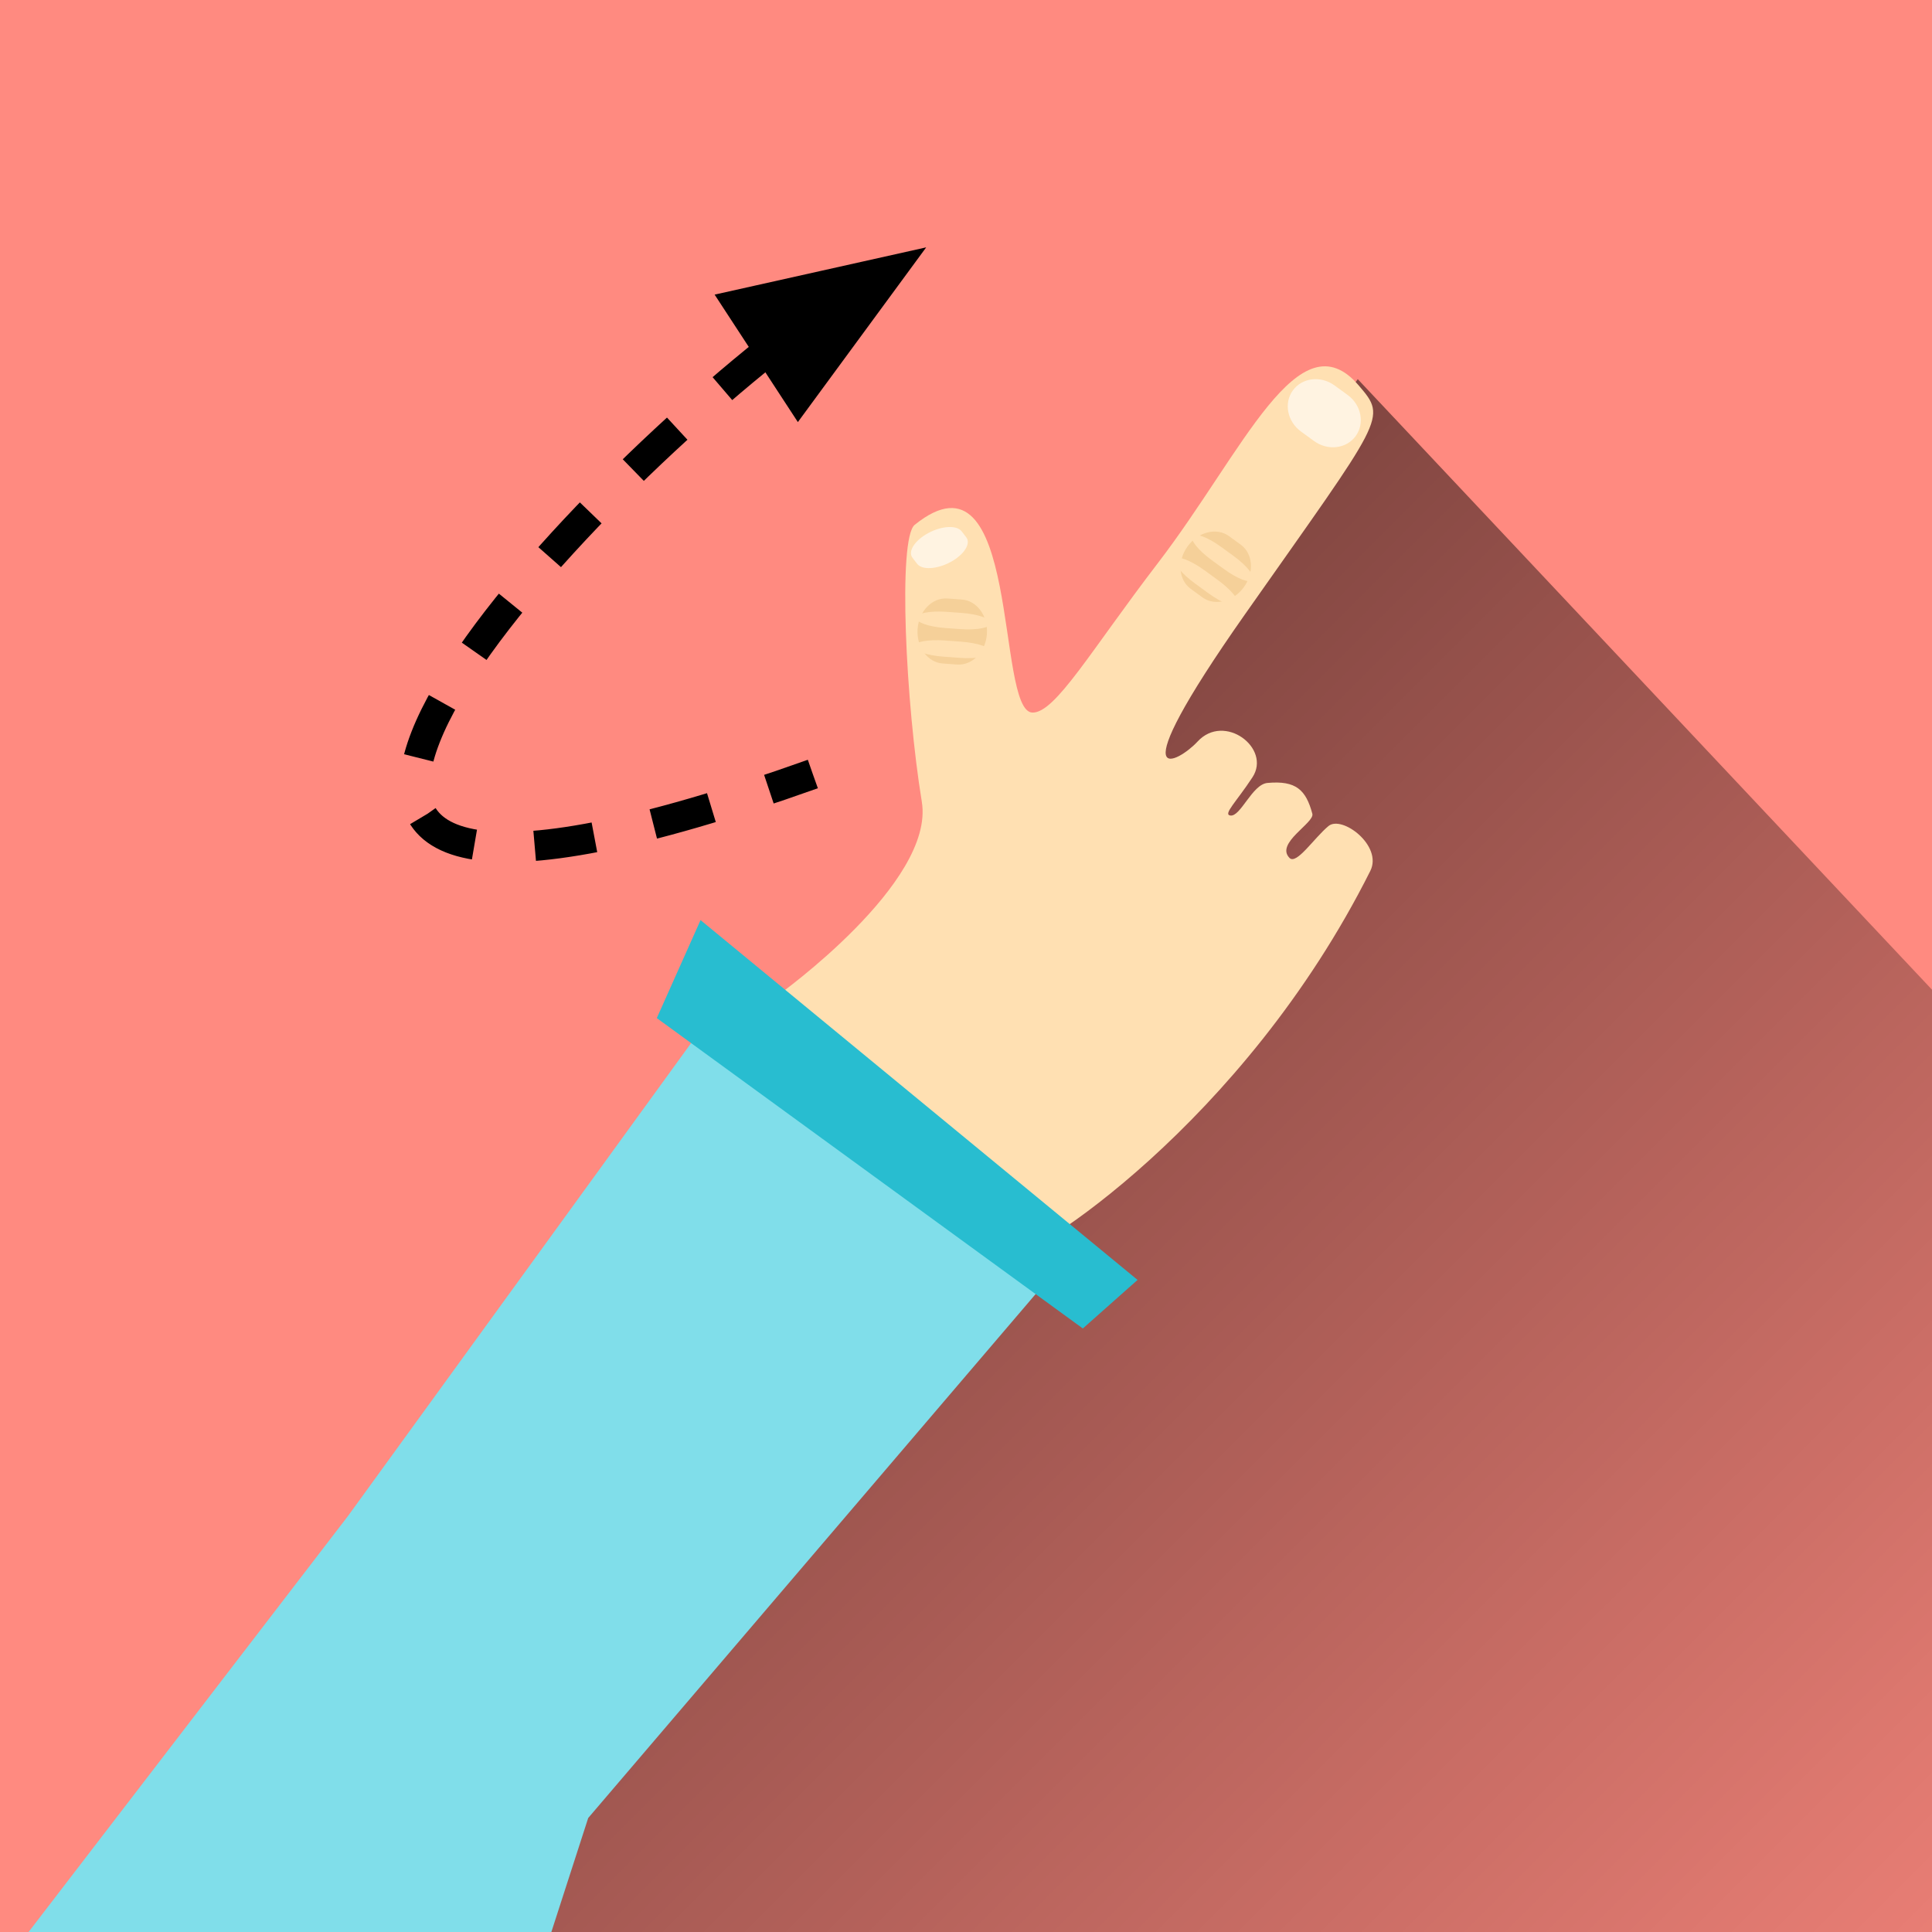 <?xml version="1.0" encoding="UTF-8"?>
<!DOCTYPE svg PUBLIC "-//W3C//DTD SVG 1.1//EN" "http://www.w3.org/Graphics/SVG/1.1/DTD/svg11.dtd">
<svg version="1.1" xmlns="http://www.w3.org/2000/svg" xmlns:xlink="http://www.w3.org/1999/xlink" x="0" y="0" width="128" height="128" viewBox="0, 0, 128, 128">
  <defs>
    <linearGradient id="Gradient_1" gradientUnits="userSpaceOnUse" x1="81.371" y1="10.432" x2="202.935" y2="10.432" gradientTransform="matrix(0.707, 0.707, -0.707, 0.707, 0, 0)">
      <stop offset="0" stop-color="#000000" stop-opacity="0.495"/>
      <stop offset="1" stop-color="#000000" stop-opacity="0"/>
    </linearGradient>
  </defs>
  <g id="Layer_1">
    <path d="M0,0 L128,0 L128,128 L0,128 z" fill="#FF8A80"/>
    <path d="M89.955,25.12 L173.28,113.713 L62.957,150.488 L23.05,117.391 L89.955,25.12 z" fill="url(#Gradient_1)"/>
    <path d="M45.104,75.966 L51.539,65.938 C51.539,65.938 61.954,58.493 61.073,53.121 C60.009,46.644 59.477,35.677 60.6,34.772 C67.686,29.063 65.932,47.157 68.402,47.21 C69.918,47.242 72.264,43.109 76.72,37.296 C82.367,29.928 86.051,20.879 90.033,25.553 C91.911,27.757 91.719,27.56 82.493,40.686 C73.903,52.908 78.121,50.459 79.338,49.134 C81.115,47.198 84.241,49.569 82.981,51.494 C81.91,53.13 81.022,53.948 81.507,54.029 C82.189,54.143 82.953,51.965 83.971,51.872 C85.864,51.7 86.521,52.329 86.946,53.912 C87.109,54.519 84.472,55.861 85.432,56.839 C85.897,57.313 87.041,55.542 88.012,54.73 C88.902,53.986 91.624,56.028 90.786,57.701 C82.365,74.509 68.141,83.468 66.971,83.206 C45.48,78.392 51.288,81.88 51.288,81.88 L45.104,75.966 z" fill="#FFE0B2"/>
    <path d="M46.598,67.991 L69.263,84.975 L38.97,120.447 L29.261,150.488 L-1.713,132.698 L23.05,100.447 L46.598,67.991 z" fill="#80DEEA"/>
    <path d="M46.413,60.959 L75.367,84.798 L71.741,88.015 L43.514,67.452 L46.413,60.959 z" fill="#28BDD0"/>
    <path d="M88.416,25.535 L89.282,26.166 C90.192,26.828 90.431,28.049 89.817,28.892 L89.817,28.892 C89.202,29.735 87.968,29.881 87.059,29.219 L86.192,28.588 C85.283,27.925 85.044,26.705 85.658,25.862 L85.658,25.862 C86.272,25.019 87.507,24.873 88.416,25.535 z" fill="#FFFAF4" fill-opacity="0.714"/>
    <path d="M63.711,35.2 L64.018,35.599 C64.34,36.019 63.873,36.752 62.974,37.237 L62.974,37.237 C62.075,37.722 61.085,37.775 60.762,37.355 L60.455,36.955 C60.133,36.536 60.6,35.802 61.499,35.318 L61.499,35.318 C62.398,34.833 63.388,34.78 63.711,35.2 z" fill="#FFFAF4" fill-opacity="0.714"/>
    <path d="M81.429,35.522 L82.204,36.087 C83.018,36.679 83.108,37.941 82.406,38.905 L82.406,38.905 C81.704,39.868 80.476,40.169 79.662,39.576 L78.887,39.011 C78.073,38.418 77.983,37.157 78.685,36.193 L78.685,36.193 C79.386,35.23 80.615,34.929 81.429,35.522 z" fill="#F5D099"/>
    <path d="M80.901,36.233 L81.737,36.841 C82.613,37.48 83.182,38.192 83.008,38.433 L83.008,38.433 C82.833,38.673 81.98,38.349 81.103,37.711 L80.268,37.102 C79.391,36.463 78.822,35.751 78.997,35.511 L78.997,35.511 C79.172,35.271 80.024,35.594 80.901,36.233 z" fill="#FFE0B2"/>
    <path d="M79.815,37.795 L80.681,38.425 C81.589,39.087 82.183,39.818 82.008,40.058 L82.008,40.058 C81.833,40.298 80.955,39.956 80.047,39.295 L79.182,38.664 C78.273,38.003 77.679,37.272 77.854,37.032 L77.854,37.032 C78.029,36.791 78.907,37.133 79.815,37.795 z" fill="#FFE0B2"/>
    <path d="M62.767,39.652 L63.724,39.721 C64.728,39.794 65.472,40.816 65.386,42.005 L65.386,42.005 C65.3,43.194 64.416,44.099 63.412,44.027 L62.455,43.958 C61.452,43.885 60.707,42.862 60.793,41.673 L60.793,41.673 C60.879,40.484 61.763,39.579 62.767,39.652 z" fill="#F5D099"/>
    <path d="M62.695,40.534 L63.726,40.609 C64.808,40.687 65.668,40.991 65.647,41.287 L65.647,41.287 C65.625,41.583 64.731,41.76 63.649,41.681 L62.618,41.607 C61.536,41.529 60.676,41.225 60.697,40.929 L60.697,40.929 C60.719,40.632 61.613,40.456 62.695,40.534 z" fill="#FFE0B2"/>
    <path d="M62.6,42.434 L63.668,42.512 C64.789,42.593 65.68,42.899 65.658,43.195 L65.658,43.195 C65.637,43.491 64.711,43.665 63.59,43.584 L62.522,43.507 C61.402,43.426 60.51,43.12 60.532,42.824 L60.532,42.824 C60.553,42.528 61.479,42.353 62.6,42.434 z" fill="#FFE0B2"/>
    <g>
      <path d="M50.941,23.195 C33.042,37.484 7.223,67.903 53.85,51.281" fill-opacity="0" stroke="#000000" stroke-width="2" stroke-dasharray="4,4" stroke-linejoin="round"/>
      <path d="M52.909,26.209 L58.978,17.946 L48.972,20.181 z" fill="#000000" fill-opacity="1" stroke="#000000" stroke-width="2" stroke-opacity="1"/>
    </g>
  </g>
</svg>
